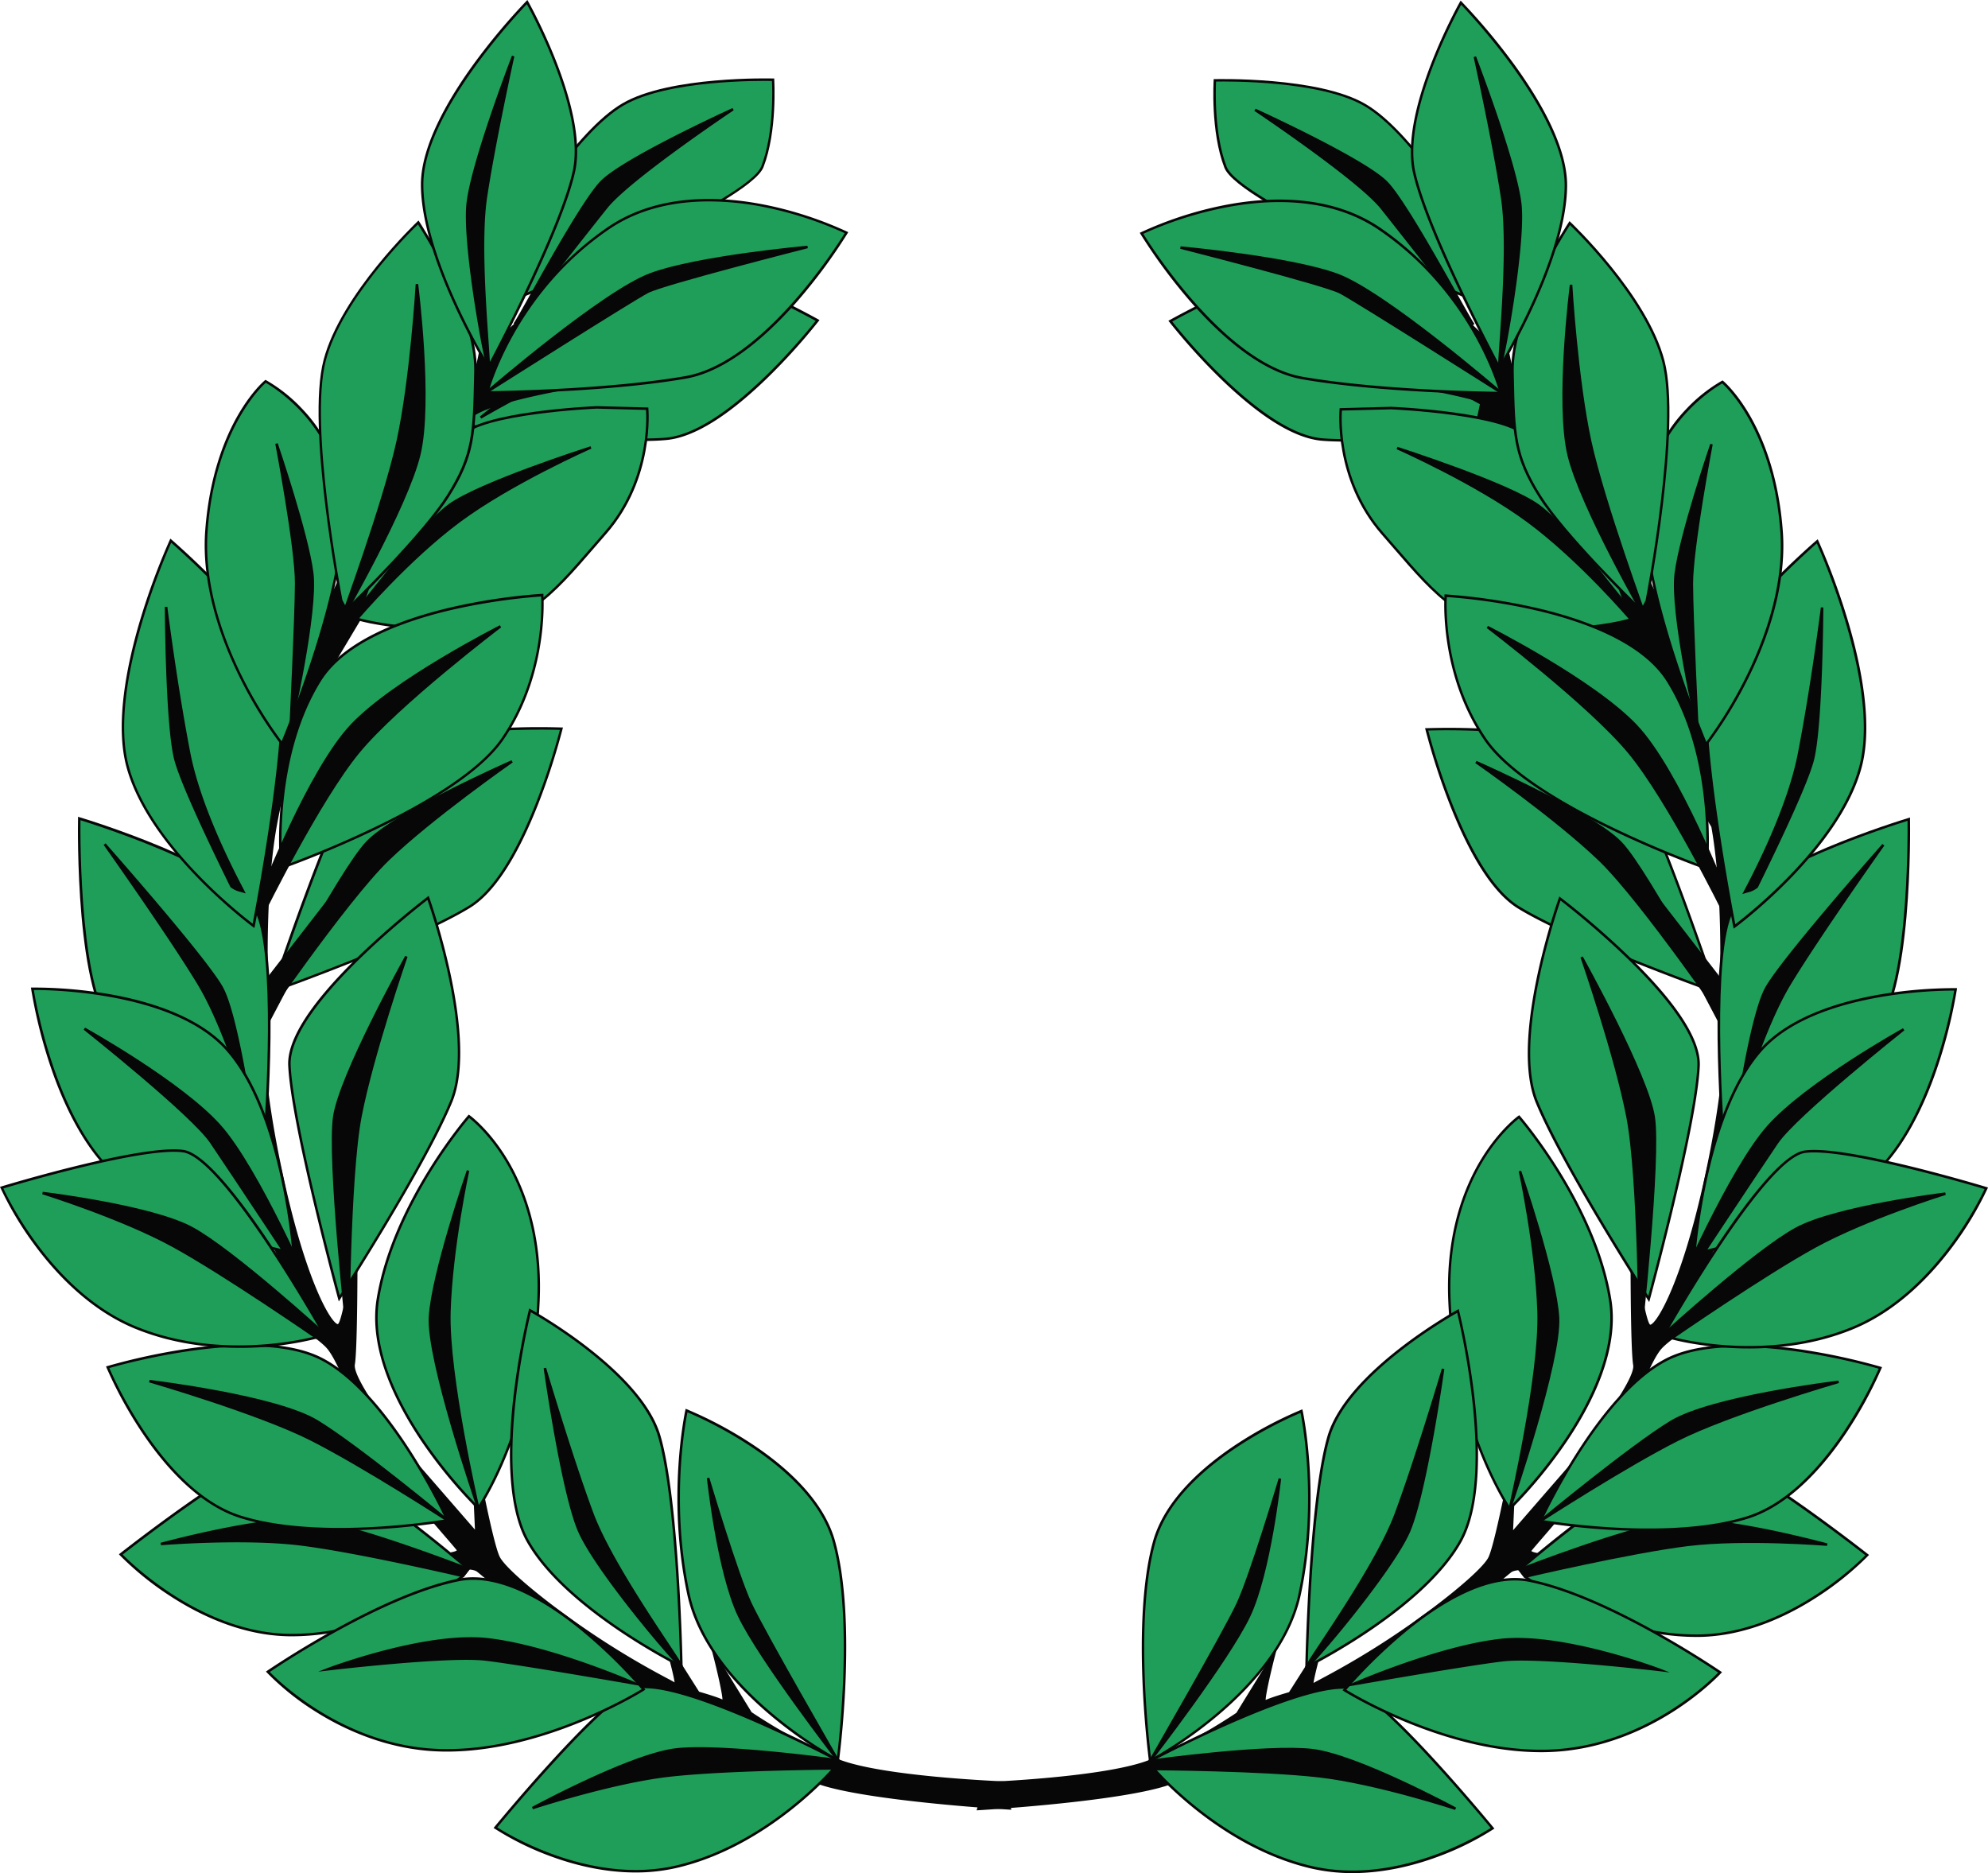 <svg xmlns="http://www.w3.org/2000/svg" width="1080" height="1017.42" viewBox="0 0 1080 1017.42"><g id="Слой_2" data-name="Слой 2"><g id="wreath_122367202"><g id="wreath_122367202-2" data-name="wreath_122367202"><path d="M635.8 174.44s82.84-46.93 108.63-29.93 88.92 86 88.92 86-79.69 11-114.81 8.3S635.8 174.44 635.8 174.44z" fill="#1f9e59"/><path d="M731.41 239.87c-4.74.0-9.1-.13-12.93-.43-14.73-1.13-33.22-12.36-55-33.37a327.54 327.54.0 0 1-28.25-31.21l-.49-.63.69-.38a421.75 421.75.0 0 1 44.72-21.38c32-12.84 53.72-15.71 64.62-8.53 25.56 16.86 88.41 85.37 89 86.06l.88 1-1.29.18C832.73 231.23 769.78 239.87 731.41 239.87zm-94.58-65.22c5.13 6.47 49.22 60.92 81.76 63.44 32.2 2.48 102.93-6.73 113.37-8.13-7.74-8.4-64.13-69.21-87.9-84.88S644.89 170.18 636.83 174.65z" fill="#070707"/><path d="M818.89 227.12s-60.12-48.72-76.75-54S666.93 178 666.93 178s43.58 2.36 68.6 8.87S818.89 227.12 818.89 227.12z" fill="#070707"/><path d="M818.55 227.71C818 227.38 760 194 735.36 187.55s-68-8.81-68.46-8.84l-6-.32 6-1c2.39-.41 58.93-10.08 75.53-4.85s74.51 52.09 77 54.08zM673 177.74c12.87.91 43.43 3.48 62.7 8.5 19.49 5.07 59.52 26.81 76.1 36.08-16.12-12.78-56.82-44.4-69.86-48.51S688.31 175.36 673 177.74z" fill="#070707"/><path d="M775.05 396.15S868.2 392.26 885 419.67s47.26 119.24 47.26 119.24-76.41-27.15-107.17-46S775.05 396.15 775.05 396.15z" fill="#1f9e59"/><path d="M933.32 540l-1.31-.47c-.76-.27-76.83-27.38-107.29-46-12.89-7.89-25.28-26.65-36.83-55.78a362.39 362.39.0 0 1-13.5-41.42l-.2-.81h.83A404.8 404.8.0 0 1 823.79 397c33.91 3.28 54.69 10.8 61.77 22.36 16.62 27.16 47 118.46 47.32 119.38zM775.92 396.81c2.17 8.36 21 78.11 49.51 95.55 28.13 17.21 95.44 41.73 105.72 45.43-3.83-11.4-31.31-92.53-46.75-117.77S785.26 396.52 775.92 396.81z" fill="#070707"/><path d="M941.51 561.47s-45.71-87.65-61-103.66-78.63-43.9-78.63-43.9 43.87 30.61 67.38 53.33S941.51 561.47 941.51 561.47z" fill="#070707"/><path d="M940.94 561.85c-.49-.71-49-71.71-72.19-94.12s-66.86-53-67.3-53.26l.67-1.18c2.59 1.14 63.6 28.12 78.85 44s59.27 100.23 61.14 103.82zM808 417.43c12.71 9.11 43.49 31.7 61.72 49.32s51.8 64.78 65.89 85c-12.5-23.5-43.61-80.92-55.6-93.44C867.8 445.56 824.45 425 808 417.43z" fill="#070707"/><path d="M823.51 782.67s-10.3 56.08-14.42 63.76-28.81 27.52-53 43.5S715 913.79 713.17 915.2s5.24-23.4 5.24-23.4l-8.6 13.62-9.1 14.37s-11.12 3.15-13.36 4.56 4.9-26.11 4.9-26.11l-20 32.57s-23.3 16-47.36 25.67-89.57 12.12-89.57 12.12l-3.8 14s67.31-3.87 98-12.1 72.71-37.08 72.71-37.08l81.39-48.7s29.21-25.09 36.84-31.24 74.16 8.42 74.16 8.42l2.92-14.5s-69.88-.56-66.26-5.33 29.8-33.33 42.55-53.44 19.85-45.68 27.56-55.71 56.4-36.63 56.4-36.63l-47.24 19.36s37.35-59.38 40.81-104S941.1 494.46 941.1 494.46s.29-64.56-10.54-101.69-34.95-72.61-35.69-80.39-69-96.66-73.2-110.34-5.57-34.11-5.57-34.11l-4.77 19.32L787.41 164.4s21 35.41 21.78 42.7-34.58 4.59-34.58 4.59 44.09 7.76 50.14 15.66S864.09 302 864.09 302l48.08 80.67a397.49 397.49.0 0 1 18.26 66.42c6.42 36.06 4.67 83.6 4.67 83.6l-39.76-51.36 41.9 79.56s1.3 26.24-11.22 82.28-26.19 78.07-29.71 77-9.77-46.82-9.77-46.82-.18 58.74 1.42 68-31 49.8-31 49.8l-1.37 2.4L821.27 833.1z" fill="#070707"/><path d="M530.57 983.32l4.17-15.39h.5c.66.0 65.67-2.55 89.35-12.07 22.84-9.17 45.27-24.27 47.1-25.51L694.05 894l-1.14 4.39c-2.75 10.6-5.33 22.22-5.33 25 2.91-1.42 11.11-3.79 12.69-4.25l9-14.14 11.12-17.61L719.07 892c-2.56 9-5.13 19.09-5.48 22.14.84-.49 2.19-1.21 4.13-2.25 6.69-3.57 20.6-11 38-22.51 25.25-16.68 48.92-36.09 52.76-43.26 4-7.49 14.26-63 14.36-63.56l1.35.16L822 831.18l33-38 1.4-2.42c11.2-14 32.07-42.19 30.84-49.27-1.59-9.21-1.44-65.71-1.43-68.11l1.36-.09c3 21.85 7.28 45.13 9.31 46.26.0.0.17.0.58-.2 4.2-2.46 16.64-24.37 28.24-76.32 11.87-53.15 11.29-79.75 11.22-82l-41.84-79.42 1.15-.74 38.59 49.85c.24-9.2.9-50-4.71-81.55A4e2 4e2.0 0 0 911.55 383l-48-80.62c-.36-.71-33.36-66.82-39.3-74.58-5.82-7.6-49.28-15.32-49.72-15.4l.17-1.35c8 .61 29.54 1.34 33.36-2.58a1.52 1.52.0 0 0 .5-1.26c-.73-7.06-21.49-42.07-21.7-42.43l-2.54-4.28L811 185.94l5.53-22.39.3 4.34c0 .2 1.44 20.5 5.54 34 2.14 7 22.11 35.11 39.74 59.93 17.77 25 33.11 46.61 33.48 50.54.28 2.85 4.12 10.14 9 19.38 8.43 16 20 37.9 26.68 60.89 10.58 36.28 10.57 99.42 10.56 101.81.48 2.54 13.65 73.74 10.26 117.33-3.1 39.93-33.63 92.24-39.82 102.49l45.31-18.56.58 1.23c-.48.26-48.66 26.65-56.18 36.45-3.61 4.69-7.11 12.91-11.16 22.42-4.52 10.61-9.64 22.63-16.36 33.23-9.63 15.18-27 35.3-36.33 46.11-3.06 3.54-5.29 6.12-6.21 7.32 2.41 2.62 39.66 4.09 65.67 4.3h.83l-3.22 16-.68-.14c-18.41-4-67.53-13.43-73.58-8.56-7.54 6.07-36.53 31-36.83 31.22l-.09.07L702.58 934c-.39.26-42.4 29-72.89 37.15s-97.5 12.08-98.18 12.12zm5.22-14.06-3.41 12.59c8.28-.51 68.62-4.43 97-12 30.27-8.11 72.08-36.7 72.5-37l81.38-48.7c1.3-1.11 29.4-25.24 36.81-31.21s66.62 6.53 74.06 8.14l2.62-13c-3.5.0-17.52-.21-31.59-.78-33-1.33-34.09-3.45-34.53-4.35a1.18 1.18.0 0 1 .15-1.28c.91-1.2 3.17-3.82 6.31-7.45 9.31-10.78 26.64-30.85 36.21-46 6.66-10.5 11.76-22.47 16.26-33 4.08-9.59 7.61-17.88 11.33-22.72 5.61-7.31 32.1-23 46.79-31.32l-38.8 15.9 1.13-1.8c.37-.59 37.3-59.75 40.71-103.65s-10.11-116.31-10.25-117v-.13c0-.64.17-64.88-10.51-101.49-6.67-22.86-18.18-44.69-26.58-60.63-5.14-9.74-8.84-16.78-9.14-19.89-.34-3.57-17.07-27.11-33.24-49.88-18.55-26.12-37.73-53.13-39.93-60.32-3-9.91-4.6-23.44-5.25-30.14l-4.07 16.45-21.24-20.29c5.62 9.66 18.8 32.86 19.41 38.77a2.84 2.84.0 0 1-.87 2.35c-3.23 3.31-15.94 3.65-25 3.43 13.38 2.77 36.85 8.33 41.28 14.12 6 7.86 38.05 72 39.41 74.76l48.08 80.67v.05A400.53 400.53.0 0 1 931.1 449c6.36 35.72 4.7 83.26 4.68 83.74l-.07 1.88-36.13-46.67 38.34 72.79v.15c0 .26 1.16 27-11.24 82.45C915.4 693.82 903 717.47 897.8 720.51a2.13 2.13.0 0 1-1.69.32c-.84-.25-2.6-.77-6.68-24.34-.84-4.85-1.6-9.72-2.21-13.71.0 17 .23 51.62 1.41 58.46 1.63 9.38-29.33 48.12-31.09 50.31L856.12 794 820.5 835l1.91-42.81c-3.14 16.38-9.6 48.71-12.72 54.53-4.47 8.33-30.57 28.78-53.21 43.75-17.46 11.53-31.41 19-38.11 22.57-2.51 1.34-4.32 2.31-4.77 2.67a.82.82.0 0 1-1 .07c-.46-.31-1.31-.87 3.89-19.7l-15.36 24.26-.25.07c-3.06.87-11.41 3.37-13.17 4.49a.87.87.0 0 1-1 0c-.55-.4-1.22-.89 1.79-14.14.69-3 1.42-6.06 2-8.4l-17.8 28.91-.12.08c-.23.16-23.63 16.15-47.48 25.74C602.31 966.26 541.94 969 535.79 969.26z" fill="#070707"/><path d="M1037 444.94s-83 25-95.86 49.52-4.91 124.65-4.91 124.65 59.43-41.09 81-58.75S1037 444.94 1037 444.94z" fill="#1f9e59"/><path d="M935.6 620.34l-.09-1.18c-.33-4.1-7.78-100.64 5-125s92.86-48.83 96.26-49.85l.86-.26v.9c.07 4 1.52 98.3-20 116-21.33 17.47-80.43 58.37-81 58.78zm100.69-174.48c-8.88 2.76-82.73 26.3-94.58 48.91s-5.76 111.74-4.93 123.1c7.81-5.42 60.19-41.84 80-58C1036.69 543.49 1036.39 455.79 1036.29 445.86z" fill="#070707"/><path d="M820.19 819.48s63-60.75 54.55-113.36-49.5-99.47-49.5-99.47-40.64 28.89-37.79 99.5S820.19 819.48 820.19 819.48z" fill="#1f9e59"/><path d="M820.09 820.53l-.46-.66c-.3-.42-30-43.69-32.86-113.69-1.48-36.65 8.93-61.89 17.92-76.61 9.77-16 20-23.4 20.15-23.47l.5-.36.41.46c.41.47 41.25 47.6 49.67 99.81 4.41 27.4-10.73 56.94-24.21 76.9A257.43 257.43.0 0 1 820.66 820zm5-212.95c-2.15 1.68-10.92 9-19.32 22.76-8.88 14.55-19.15 39.52-17.69 75.78 2.62 64.85 28.43 106.58 32.17 112.3a260.44 260.44.0 0 0 29.8-36.29c13.33-19.75 28.31-49 24-75.91C866.17 657.23 829.46 612.68 825.14 607.58z" fill="#070707"/><path d="M860.35 264.53S839.8 251 829.87 237.65s-74.08-16-74.08-16l-27.38.72s-3.77 37.29 22.66 67.48 41.52 51.88 79.56 52.23S886 336.45 886 336.45z" fill="#1f9e59"/><path d="M833.77 342.74h-3.15c-35-.32-51.06-18.92-73.31-44.68-2.18-2.52-4.42-5.11-6.75-7.78-26.33-30.06-22.87-67.62-22.83-68l.06-.6 28-.73c2.68.12 64.64 2.89 74.65 16.32 9.74 13.07 30.1 26.58 30.3 26.72l.19.12 26 72.79-.65.22C886.08 337.16 869.33 342.74 833.77 342.74zM729 223c-.32 4.9-1.57 38.83 22.55 66.38 2.33 2.66 4.57 5.26 6.75 7.78 22.84 26.43 37.92 43.9 72.3 44.21 33.42.32 51-4.31 54.5-5.35l-25.36-71c-2.11-1.42-21.08-14.34-30.45-26.92-9.63-12.91-72.93-15.74-73.57-15.76z" fill="#070707"/><path d="M942.27 503.22s56-41 68.36-86.37S987.21 294 987.21 294s-50.34 43.56-58.77 69.59S942.27 503.22 942.27 503.22z" fill="#1f9e59"/><path d="M941.81 504.4l-.21-1c-.91-4.64-22.2-114.06-13.81-140s56.91-68.11 59-69.9l.69-.59.38.82a369.23 369.23.0 0 1 16.37 44.51c6.77 22.93 13.5 55.21 7.09 78.8-12.25 45.07-68 86.33-68.62 86.74zM987 295.13c-6.06 5.35-50.13 44.78-57.87 68.68C921.24 388 940.5 490.39 942.73 502c7.13-5.42 56-43.81 67.25-85.35C1021.41 374.58 990.75 303.62 987 295.13z" fill="#070707"/><path d="M926.82 404.34s45.27-57.27 41-115.61-32.14-81.29-32.14-81.29S898.19 227 893.84 271.58 926.82 404.34 926.82 404.34z" fill="#1f9e59"/><path d="M926.64 405.66l-.45-1.06c-.38-.88-37.34-88.86-33-133.09a82.93 82.93.0 0 1 22.74-49.18 84 84 0 0 1 19.48-15.49l.4-.21.35.29c.29.23 7.16 6 14.64 19 6.88 11.95 15.55 32.54 17.75 62.81s-9.11 60.25-19 80a230.12 230.12.0 0 1-22.18 36zm9-197.39c-4.06 2.3-37.07 22.19-41.09 63.37S922.76 392.74 927 403a234.71 234.71.0 0 0 21.34-34.91c9.79-19.63 21-49.33 18.83-79.3C963.24 234.94 938.81 211.17 935.61 208.27z" fill="#070707"/><path d="M796.15 121.38s-28.74-49.17-54.56-64.3S660 43.65 660 43.65s-1.83 27.63 5.77 47.21S799 162.22 799 162.22z" fill="#1f9e59"/><path d="M799.7 163.27l-1-.42c-5.14-2.12-125.93-52.11-133.55-71.74s-5.84-47.23-5.82-47.51v-.62h.62c.55.0 56.25-1.52 81.95 13.53s54.52 64.05 54.81 64.55l.08.14v.15zm-139.06-119c-.2 4.2-1.07 28.7 5.77 46.3 7.06 18.17 119.82 65.57 131.78 70.56l-2.71-39.58c-1.7-2.89-29.53-49.45-54.24-63.92C717.35 43.67 666.85 44.19 660.64 44.31z" fill="#070707"/><path d="M815.41 213.53s-13.62-53.69-66.06-89.31-129.21 2.52-129.21 2.52 42.51 70.83 87.49 78.61S815.41 213.53 815.41 213.53z" fill="#1f9e59"/><path d="M816.29 214.22h-.88c-.63.0-63.38-.49-107.9-8.19-23.43-4.05-46.11-25.32-61-42.45a291.63 291.63.0 0 1-26.94-36.48l-.38-.64.66-.32A200.32 200.32.0 0 1 665 111.46c23.62-4.66 57.5-6.33 84.79 12.2a171.85 171.85.0 0 1 52.9 58.24c9.89 17.75 13.4 31.33 13.43 31.46zM621.12 127c4.39 7.09 44.73 70.41 86.62 77.66 41.49 7.17 98.89 8.07 106.77 8.16-2-7-17.54-55.45-65.54-88-26.88-18.26-60.37-16.61-83.72-12A202.08 202.08.0 0 0 621.12 127z" fill="#070707"/><path d="M894.61 326.45s18.52-94.26 9-130.39-50.83-74.9-50.83-74.9S820.94 169 821.67 202s.52 44.67 14.7 67.31 55.49 62.38 55.49 62.38z" fill="#1f9e59"/><path d="M892.05 332.85l-.66-.63c-.41-.4-41.52-40.06-55.59-62.51-13.83-22.06-14.08-33.61-14.74-64.49l-.07-3.17c-.72-32.86 30.9-80.78 31.22-81.26l.45-.68.58.56c.42.39 41.58 39.31 51 75.22s-8.8 129.75-9 130.69l-.06.18zM852.9 122.22c-3.85 6-31.21 49.5-30.55 79.8l.07 3.17c.66 30.61.91 42.06 14.53 63.8 13 20.75 49.39 56.42 54.73 61.61l2.28-4.38c.68-3.49 18.23-94.92 9-130C894.22 163.05 858 127.13 852.9 122.22z" fill="#070707"/><path d="M927.46 466.49s4.54-55.24-21.25-96.58-120.8-46.33-120.8-46.33S782 365.25 807 401.72s119 69.59 119 69.59z" fill="#1f9e59"/><path d="M926.49 472.19l-.68-.24c-.94-.33-94.55-33.61-119.39-69.85s-21.73-78.16-21.69-78.58v-.66h.66a322.78 322.78.0 0 1 50.85 7.69c24.74 5.88 57.05 17.41 70.5 39 25.61 41.05 21.39 96.44 21.35 97v.14zM786 324.3c-.28 5.48-1.35 43.68 21.51 77 23.47 34.25 109.5 66 118 69.1l1.19-4.07c.17-2.23 3.82-56.07-21.15-96.09-13.2-21.16-45.15-32.54-69.63-38.36A322.18 322.18.0 0 0 786 324.3z" fill="#070707"/><path d="M847.44 488s76.8 58 75.32 91S895.69 705.6 895.69 705.6s-46.47-71.89-60.87-107.16S847.44 488 847.44 488z" fill="#1f9e59"/><path d="M895.94 707.25l-.82-1.28c-.47-.72-46.67-72.35-60.93-107.27-14.33-35.1 12.34-110.14 12.61-110.89l.32-.87.73.56a445.17 445.17.0 0 1 38.28 33.17c25.38 24.85 37.93 44.49 37.31 58.37-1.47 32.67-26.84 125.8-27.09 126.74zm-48.16-218.1c-2.95 8.54-25.63 76.46-12.33 109 13.16 32.21 53.66 95.89 60 105.75 3.27-12.1 25.29-94.7 26.65-125C923.45 548.46 855.68 495.25 847.78 489.15z" fill="#070707"/><path d="M792.06 712.07s22.29 87.87 1.27 125.27-83.52 68.08-83.52 68.08 1.62-89.28 12-125S792.06 712.07 792.06 712.07z" fill="#1f9e59"/><path d="M709.11 906.52v-1.11c0-.89 1.74-89.79 12-125.16 10.34-35.56 70-68.45 70.58-68.78l.77-.42.21.85a403.78 403.78.0 0 1 8.54 48.71c2.69 24.4 3.61 57.59-7.34 77.07C773 874.84 710.74 905.73 710.11 906zm82.5-193.42c-7 4-59.6 34.71-69.14 67.53-9.61 33-11.71 113.19-12 123.67 8.13-4.15 63-33.09 82.21-67.29C812.28 802.24 793.84 722.32 791.61 713.1z" fill="#070707"/><path d="M707 766.52S717.4 813 706 866.33s-81.12 90.15-81.12 90.15S614.69 882 627 837.59 707 766.52 707 766.52z" fill="#1f9e59"/><path d="M624.3 957.53l-.13-1c-.1-.75-10-75.15 2.17-119.16 6.42-23.14 28-41.36 44.91-52.57a216.88 216.88.0 0 1 35.53-19l.74-.29.17.78c.11.46 10.28 47.25-1.06 100.1-6 27.73-27.8 50.89-45.08 65.44a232.19 232.19.0 0 1-36.39 25.16zm82.23-190.06c-7.44 3.09-67.49 29.25-78.87 70.3s-3.4 108.68-2.27 117.63a236 236 0 0 0 35.3-24.54c17.11-14.41 38.73-37.32 44.6-64.67C715.76 817.41 707.8 773.83 706.53 767.47z" fill="#070707"/><path d="M828.47 856.39s42.36 32.35 93.71 32.07 92.18-43.8 92.18-43.8-64.1-50.38-86.3-55.95-102.53 63.87-102.53 63.87z" fill="#1f9e59"/><path d="M921.52 889.14c-50.69.0-93-31.88-93.46-32.21l-.13-.12-3.33-4.33.48-.42c3.3-2.84 80.87-69.58 103.15-64 22.08 5.54 83.93 54 86.55 56.07l.59.46-.51.54a165 165 0 0 1-27 21.9c-15.25 10-39 22-65.71 22.12zM829 855.9c2 1.47 43.3 31.88 92.56 31.88h.66c47.37-.26 86.25-38.06 91.16-43-6.55-5.1-64.78-50.17-85.44-55.35s-94.68 57.52-101.43 63.3z" fill="#070707"/><path d="M825.53 852.58s60.23-23.49 85-26.4S992.6 839 992.6 839s-44.4-3.7-75.72.14-88.41 17.25-88.41 17.25z" fill="#070707"/><path d="M828.2 857.15l-3.76-4.88.84-.33c.61-.23 60.6-23.55 85.12-26.44s81.8 12.68 82.38 12.84l-.24 1.33c-.44.0-44.69-3.64-75.57.14s-87.77 17.11-88.34 17.24zm-1.57-4.27 2.12 2.75c5.32-1.24 58.48-13.54 88-17.17 23.45-2.88 54.54-1.51 68.51-.65-16.14-4.06-55.58-13.2-74.75-10.95C887.8 829.53 834 850 826.63 852.88z" fill="#070707"/><path d="M627 960.89s35.08 41.55 85.29 53.32 98.59-21.14 98.59-21.14-52.8-64.26-73.4-74.91-112.61 38.32-112.61 38.32z" fill="#1f9e59"/><path d="M734.71 1017.42a99.08 99.08.0 0 1-22.6-2.54c-49.86-11.7-85.3-53.13-85.66-53.55l-.09-.14-2.42-5 .58-.31c3.77-2 92.56-49 113.24-38.31 20.49 10.58 71.45 72.45 73.61 75.08l.48.57-.62.42a155.77 155.77.0 0 1-30.61 15.07C768.71 1013.08 752.44 1017.42 734.71 1017.42zm-107.16-56.9c1.59 1.85 36.37 41.65 84.87 53 46.28 10.86 91.59-16.89 97.42-20.63-5.37-6.48-53.51-64.23-72.7-74.15s-103.54 33.88-111.4 38z" fill="#070707"/><path d="M934.47 908.39s-59.74-41.11-103.58-49.84S730.38 918 730.38 918s54.81 34.69 110.75 33S934.47 908.39 934.47 908.39z" fill="#1f9e59"/><path d="M837.19 951.75c-54.13.0-106.64-32.83-107.18-33.17l-.65-.41.49-.6a274.87 274.87.0 0 1 33.92-33.09c18-14.65 44.36-31.15 67.26-26.59 43.47 8.65 103.23 49.53 103.83 49.94l.64.45-.53.57c-.09.11-9.6 10.42-25.83 20.79-15 9.58-38.94 21.18-68 22.05Q839.17 951.75 837.19 951.75zM731.41 917.84c6.43 3.9 57.92 34.08 109.7 32.49 51.39-1.55 87.5-36.87 92.31-41.82-6.67-4.5-61.93-41.18-102.66-49.29-22.38-4.45-48.31 11.85-66.12 26.31A276.83 276.83.0 0 0 731.41 917.84z" fill="#070707"/><path d="M1021.52 743s-78.6-23.72-116.11-4.48-68.53 87.66-68.53 87.66 67.9 12 112.39-1.91S1021.52 743 1021.52 743z" fill="#1f9e59"/><path d="M895.44 831.61a382.43 382.43.0 0 1-58.68-4.78l-.86-.15.36-.8c.31-.69 31.56-68.85 68.84-88 19.54-10 50.23-8.27 72.53-5a340.62 340.62.0 0 1 44.09 9.48l.72.22-.29.69a226.43 226.43.0 0 1-19.51 35.54c-11.46 17-30 38.87-53.17 46.12C933.18 830 913.64 831.61 895.44 831.61zm-57.57-6c8.1 1.32 70.1 10.82 111.2-2s68.41-73 71.52-80.18c-8.05-2.32-80-22.23-114.87-4.31C871 756.9 841.51 817.89 837.87 825.64z" fill="#070707"/><path d="M1062.41 537.4s-75.17-1.64-105.88 33.12S920.47 680.9 920.47 680.9s52.81-9.53 91.81-38.28S1062.41 537.4 1062.41 537.4z" fill="#1f9e59"/><path d="M919.73 681.73l.06-.88c.05-.76 5.72-76.24 36.23-110.78 16-18.1 44.1-26.21 64.85-29.82a242.65 242.65.0 0 1 41.56-3.53h.77l-.11.76a269.52 269.52.0 0 1-10.47 41.94c-7 20.82-19.64 48.76-39.93 63.73-38.69 28.52-91.57 38.31-92.1 38.4zm141.4-143.66c-10 0-76.11 1.23-104.09 32.91C928.62 603.15 922 671.47 921.22 680.06c7-1.4 55-11.67 90.66-38 36.25-26.73 48.42-95.9 49.74-104z" fill="#070707"/><path d="M901.76 907.05s-52.56-20-86.69-16.21-80.05 24-80.05 24 60.94-10.69 81.24-13.11S901.76 907.05 901.76 907.05z" fill="#070707"/><path d="M729.58 916.51l5.16-2.27C735.2 914 781.16 894 815 890.16s86.48 16.06 87 16.26l5.14 2-5.47-.65c-.65-.08-65.36-7.69-85.34-5.31s-80.6 13-81.21 13.11zM824.31 891a82 82 0 0 0-9.16.48c-26.7 3-61 16.21-74.31 21.63 15.85-2.74 59-10.13 75.34-12.08 16.54-2 63.29 2.83 79.8 4.64C883.14 901.3 850.46 891 824.31 891z" fill="#070707"/><path d="M624.84 956.48s63.42-8.81 88.13-5.84 77.72 31.79 77.72 31.79-42.65-14-74-17.63S627 960.89 627 960.89z" fill="#070707"/><path d="M790.48 983.08c-.43-.14-43-14.06-73.86-17.61s-89.07-3.89-89.65-3.9h-.42l-2.73-5.64.93-.13c.63-.09 63.79-8.78 88.31-5.84s77.43 31.59 78 31.87zM627.4 960.21c5.38.0 59.76.51 89.38 3.91 23.41 2.69 53.42 11.29 67 15.41-15-7.76-51.7-25.92-70.84-28.22-22.72-2.72-79.1 4.65-87 5.71z" fill="#070707"/><path d="M998.82 750.58s-68.71 8.2-91.07 21.79-70.87 53.79-70.87 53.79 45.66-29.58 74.23-44S998.82 750.58 998.82 750.58z" fill="#070707"/><path d="M837.25 826.73l-.81-1.09c.49-.41 48.8-40.39 70.95-53.85s88.54-21.55 91.35-21.89l.27 1.33c-.59.17-59.41 17.3-87.59 31.53S837.71 826.44 837.25 826.73zm153.16-74.35c-19.08 2.7-65 10.06-82.31 20.57-16.26 9.89-46.75 34.18-61.85 46.42 15-9.49 44.25-27.58 64.55-37.83C932.74 770.47 973.1 757.66 990.41 752.38z" fill="#070707"/><path d="M1034.15 559.11s-52.28 29-73.5 52.77-50.33 91.62-50.33 91.62 44.58-67.48 55-82.78S1034.15 559.11 1034.15 559.11z" fill="#070707"/><path d="M910.89 703.87l-1.19-.64c.29-.68 29.39-68.19 50.44-91.81s73.15-52.61 73.68-52.9l.75 1.13c-.58.46-58.38 46.41-68.66 61.45S911.34 703.2 910.89 703.87zm115.93-139.75c-15.31 9-49.62 30.21-65.66 48.21-16.76 18.8-38.73 65.77-46.93 84 11.58-17.51 42.19-63.76 50.56-76S1011 576.91 1026.82 564.12z" fill="#070707"/><path d="M959.35 537.09c8.24-15.35 63.79-78.22 63.79-78.22s-34.95 49.24-50.91 75.59c-6.17 10.18-11.94 23.64-16.69 36.32a68.21 68.21.0 0 0-7.73 9.53C950.89 563.88 955.1 545 959.35 537.09z" fill="#070707"/><path d="M946.52 583.5l.62-3.31c2.86-15.28 7.21-35.22 11.61-43.42h0c8.18-15.25 61.61-75.78 63.88-78.35l1.07.85c-.35.49-35.13 49.51-50.89 75.54-5.32 8.79-10.92 21-16.63 36.2v.14l-.1.1a67.4 67.4.0 0 0-7.66 9.44zM960 537.41h0c-3.25 6.07-7 19.83-10.88 39.92A73 73 0 0 1 955 570.4c5.73-15.25 11.34-27.46 16.69-36.29C983 515.43 1004 485 1015.19 469 999.31 487.24 966.11 525.94 960 537.41z" fill="#070707"/><path d="M977.37 409.33c7.32-37.71 12.5-79.34 12.5-79.34s-.26 63.1-5 82.41c-3.1 12.51-19.38 46.72-30.48 69.28-1.72 1.61-4.2 2.12-6.46 2.82C956.22 468.84 972.07 436.65 977.37 409.33z" fill="#070707"/><path d="M946.52 485.64l.78-1.46c8.73-16.43 24.17-48 29.4-75h0c7.23-37.25 12.44-78.88 12.5-79.29l1.35.08c0 .63-.31 63.41-5 82.58-3 12.23-18.27 44.49-30.53 69.41l-.05.11-.09.09a13.5 13.5.0 0 1-5.65 2.65l-1.08.32zM978 409.46c-5.12 26.36-19.9 57.07-28.78 73.92a11.64 11.64.0 0 0 4.55-2.12c10-20.37 27.22-56.3 30.37-69 3.46-14 4.54-51.74 4.87-70.84-2 15-6.06 42.55-11 68.06z" fill="#070707"/><path d="M929.77 241.3s-10.75 56.56-10.66 76 3 78.22 3 78.22-14.35-62.45-11.75-83.76S929.77 241.3 929.77 241.3z" fill="#070707"/><path d="M921.45 395.65c-.59-2.56-14.35-62.81-11.77-84s19.28-70.09 19.45-70.59l1.31.35c-.1.57-10.74 56.72-10.65 75.85s3 77.61 3 78.19zm5.89-144.86c-5 15.3-14.43 45.65-16.3 61-2 16.43 6.27 58.1 10 75.6-.8-16.84-2.55-55.27-2.61-70.15C918.36 302.89 924.29 267.84 927.34 250.79z" fill="#070707"/><path d="M853.5 154.67s-8.24 63.9-1.25 92.7 42.6 90.25 42.6 90.25-23.61-64.11-31-97.77S853.5 154.67 853.5 154.67z" fill="#070707"/><path d="M894.26 338c-.35-.61-35.73-61.87-42.67-90.43s1.15-92.3 1.23-92.94h1.36c0 .51 3.12 51.85 10.38 85.07s30.7 97 30.93 97.67zM853.32 162.13c-1.89 17.64-5.89 62.5-.4 85.08s29.05 66.07 38.54 83C885 312.23 869 266.47 863.23 240 857.6 214.24 854.47 177.65 853.32 162.13z" fill="#070707"/><path d="M800.46 176.33c-2.17-2-35.09-64.85-47.25-77.25s-71.39-39.42-71.39-39.42 56.38 37.64 68.92 53.45S800.46 176.33 800.46 176.33z" fill="#070707"/><path d="M8e2 176.83a3 3 0 0 1-.4-.5c-3.71-4.73-37.62-48-49.39-62.8C737.88 98 682 60.6 681.45 60.22l.66-1.18c2.42 1.1 59.47 27.22 71.59 39.57 8.44 8.61 26.92 41.54 38 61.22 4.11 7.34 7.73 13.78 8.93 15.56l.41.52zM689.29 63.9c15.61 10.68 52.06 36.27 62 48.78 9.18 11.59 31.86 40.47 43.14 54.84l-3.95-7c-11-19.62-29.43-52.46-37.75-60.94C743.42 90.08 705.75 71.68 689.29 63.9z" fill="#070707"/><path d="M815.16 213.05S752.52 159 726.57 149.34s-85.27-14.85-85.27-14.85 78 19.81 86.78 24.33S815.16 213.05 815.16 213.05z" fill="#070707"/><path d="M814.79 213.63c-.78-.5-78.38-49.75-87-54.21s-85.86-24.07-86.63-24.27l.22-1.34c.6.06 59.71 5.36 85.45 14.89S815 212 815.61 212.54zM650.21 136.07c20.71 5.33 71.12 18.5 78.18 22.14s58.25 36 78.76 49c-17.46-14.61-60.62-49.7-80.82-57.19C706.8 142.74 667.8 138 650.21 136.07z" fill="#070707"/><path d="M884 328.64c-2.21-.53-31.53-41.95-48.12-54S759 243.39 759 243.39s43 18.9 71.38 39.91S886 336.45 886 336.45z" fill="#070707"/><path d="M887.46 339.19l-2-2.29c-.28-.33-27.56-32.34-55.55-53.06S759.15 244.2 758.72 244l.48-1.27c2.46.78 60.54 19.45 77 31.39 11.12 8.05 27.56 28.77 38.44 42.47 4.44 5.6 8.64 10.89 9.48 11.39l.35.09zM770.13 247.81c14.67 7 41.21 20.55 60.65 34.94 23.81 17.63 47.11 43.39 53.83 51l-1.24-4.7c-1.08-.77-3.41-3.63-9.76-11.64-10.83-13.65-27.21-34.28-38.17-42.22C823.51 266.6 788.41 254 770.13 247.81z" fill="#070707"/><path d="M938.16 486.14s-25.77-67.07-49.2-91.85-80.86-53.71-80.86-53.71 55.41 42 77 68.19 51.5 87.05 51.5 87.05z" fill="#070707"/><path d="M937 498.06l-1-1.94c-.3-.61-30.07-61.08-51.41-86.92s-76.39-67.66-76.94-68.08l.72-1.15c.57.29 57.79 29.26 81 53.85s49.09 91.4 49.34 92.08l.07.17zM814.64 344.76c15.06 11.75 53.87 42.78 71 63.57C905 431.67 931 483 936.31 493.59l1.15-7.37c-1.47-3.77-26.49-67.66-49-91.47C870.17 375.41 830.57 353.27 814.64 344.76z" fill="#070707"/><path d="M890.83 729.77s11.1-100.25 7.54-123.14-39.12-86.78-39.12-86.78 18.49 53.32 25 87S890.83 729.77 890.83 729.77z" fill="#070707"/><path d="M891.5 729.84l-1.36-.07c0-.9-.22-89.65-6.6-122.84s-24.75-86.32-24.93-86.85l1.24-.56c1.45 2.61 35.65 64.25 39.19 87S892 725.74 891.5 729.84zM862.41 527.08c5.3 15.89 17.5 53.75 22.47 79.6s6.22 85.5 6.53 111.07c2.8-27.29 9.06-93.19 6.29-111C894.88 588.66 871.65 544.22 862.41 527.08z" fill="#070707"/><path d="M820.19 819.48s27.55-80 26.22-103.79-20.68-79.58-20.68-79.58 9 41.46 10.12 76.44S820.19 819.48 820.19 819.48z" fill="#070707"/><path d="M820.84 819.71l-1.31-.38c.17-.72 16.75-72.28 15.63-106.76s-10-75.9-10.09-76.32l1.31-.36c.19.55 19.38 56.12 20.71 79.76S822 816.44 820.84 819.71zm7.64-173.19c2.74 14.63 7.27 42 8 66 .83 25.79-8.16 72.1-12.88 94.42 7.61-23.39 23.07-73.43 22.08-91.21C844.75 698.43 834.09 663.75 828.48 646.52z" fill="#070707"/><path d="M784 743.45s-9.15 65.82-18.4 87.95-56.25 76.92-55.76 74 37.24-53.07 48.4-82.92S784 743.45 784 743.45z" fill="#070707"/><path d="M709.86 906.22a.59.59.0 0 1-.2.0.74.74.0 0 1-.52-.87c.16-.95 2.47-4.46 8.14-13 11.32-17.09 32.39-48.9 40.29-70 11-29.49 25.6-78.51 25.75-79l1.33.28c-.09.66-9.28 66.16-18.46 88.12C761 844 744.68 865.49 735.41 877.17c-5.74 7.23-11.93 14.68-17 20.45C711.66 905.35 710.4 906.22 709.86 906.22zm72.08-153.67c-4.75 15.6-14.9 48.27-23.09 70.19-8 21.29-29.09 53.18-40.44 70.31-2.44 3.68-4.68 7.07-6.15 9.4 10.1-10.66 45-53 52.68-71.32C772 814.29 779.05 771.46 781.94 752.55z" fill="#070707"/><path d="M695.3 803.16S690 854 678.46 878s-53.62 78.44-53.62 78.44S665 887 672.4 871.11 695.3 803.16 695.3 803.16z" fill="#070707"/><path d="M625.38 956.89l-1.13-.76c.4-.69 40.26-69.66 47.53-85.31s22.71-67.33 22.87-67.85l1.33.26c-.05.51-5.49 51.25-16.9 75.1S625.8 956.35 625.38 956.89zm68.29-146c-4.6 15.05-15 48.43-20.66 60.5-5.68 12.23-31.11 56.78-42.28 76.23 12.25-16.25 38.5-51.86 47.12-69.88S691.67 826.08 693.67 810.89z" fill="#070707"/><path d="M908.27 726.81s49.93 14.32 98-5.38 72.76-76 72.76-76-76-23-98.59-19.84-76.17 98.75-76.17 98.75z" fill="#1f9e59"/><path d="M950.16 732.46c-24.19.0-41.78-4.91-42.08-5l-.17-.08-4.51-2.81.31-.57c2.2-3.91 54-95.9 76.68-99.09 22.48-3.16 95.77 18.93 98.88 19.87l.73.22-.31.71a180.77 180.77.0 0 1-18.41 30.74c-11.17 15.16-29.72 35.38-54.72 45.61C987 730.09 967 732.46 950.16 732.46zm-41.61-6.29c2.4.67 51.13 13.62 97.5-5.37 44.41-18.18 69-68.4 72.07-74.94-7.95-2.37-76.56-22.55-97.54-19.6s-70.87 89.94-75.36 97.84z" fill="#070707"/><path d="M904.31 724.34s49.15-44.85 71.45-56.93 81.1-19 81.1-19-42.84 13.33-71 28.79-77.56 49.66-77.56 49.66z" fill="#070707"/><path d="M908.29 727.62l-5.1-3.18.66-.61c.49-.44 49.47-45 71.58-57s80.76-19.06 81.35-19.13l.28 1.33c-.42.13-43.09 13.49-70.9 28.74s-77 49.27-77.5 49.62zm-2.85-3.38 2.81 1.75c4.6-3.17 50.64-34.84 77.26-49.44 21.12-11.58 50.74-22.07 64.11-26.55-16.45 2.31-56.28 8.66-73.54 18C955.52 679.15 911.39 718.84 905.44 724.24z" fill="#070707"/><path d="M793.64 1.46s57.05 58 57 99.09-36.07 99.2-36.07 99.2-38.63-72-46.33-106S793.64 1.46 793.64 1.46z" fill="#1f9e59"/><path d="M814.56 201.11l-.56-1c-.38-.72-38.77-72.46-46.39-106.18C759.94 60 792.72 1.7 793.05 1.12l.45-.79.63.65a337.25 337.25.0 0 1 28.59 34.2c13.07 18 28.64 43.94 28.63 65.37.0 40.83-35.81 99-36.17 99.56zM793.79 2.59c-3.9 7.12-31.92 59.78-24.86 91s40.92 95.74 45.71 104.78C819.41 190.43 850 138 850 100.55 850 62.51 8e2 9.12 793.79 2.59z" fill="#070707"/><path d="M801.23 30.8s22.14 57.36 24.67 80-10.39 91.57-11.3 89 5.93-62.33 1.46-92.11S801.23 30.8 801.23 30.8z" fill="#070707"/><path d="M814.67 200.5A.73.73.0 0 1 814 2e2c-.28-.81-.07-4.26.66-14.74 1.37-19.71 3.93-56.39.77-77.49C811 78.32 800.67 31.42 800.57 31l1.3-.39c.22.57 22.2 57.69 24.71 80.13 1.42 12.66-2 38.57-4.18 52.89-1.34 8.86-2.94 18.13-4.38 25.44-2.22 11.24-2.67 11.34-3.19 11.46zM803.85 39.71c3.23 15.18 9.65 46.21 12.89 67.83 3.18 21.24.62 58-.76 77.79-.27 3.85-.52 7.42-.66 10 3.41-14.84 12-65.92 9.91-84.52C823.32 93.84 810.1 56.62 803.85 39.71z" fill="#070707"/><path d="M444.19 174.1s-82.83-46.92-108.62-29.92-88.92 85.95-88.92 85.95 79.69 11 114.81 8.3S444.19 174.1 444.19 174.1z" fill="#1f9e59"/><path d="M348.59 239.54c-38.37.0-101.32-8.64-102-8.74l-1.29-.18.88-1c.63-.69 63.48-69.21 89-86.06 10.9-7.18 32.63-4.31 64.62 8.52a424 424 0 0 1 44.72 21.38l.68.39-.48.62a328.54 328.54.0 0 1-28.25 31.22c-21.74 21-40.23 32.23-55 33.37C357.69 239.4 353.33 239.54 348.59 239.54zM248 229.63c10.44 1.4 81.16 10.62 113.37 8.12 32.54-2.51 76.62-57 81.75-63.44-8-4.46-83.3-45.33-107.22-29.56C312.17 160.42 255.78 221.23 248 229.63z" fill="#070707"/><path d="M261.11 226.79s60.12-48.73 76.75-54 75.21 4.87 75.21 4.87-43.58 2.35-68.6 8.86S261.11 226.79 261.11 226.79z" fill="#070707"/><path d="M261.45 227.38l-.77-1.12c2.46-2 60.41-48.87 77-54.08s73.13 4.43 75.53 4.85l5.95 1-6 .33c-.43.0-43.79 2.42-68.46 8.84S262 227 261.45 227.38zM352.5 172c-6 0-11.1.42-14.44 1.48-13 4.1-53.74 35.73-69.86 48.51 16.58-9.27 56.61-31 76.1-36.09 19.27-5 49.83-7.58 62.7-8.49C395.58 175.63 370.14 172 352.5 172z" fill="#070707"/><path d="M305 395.82S211.8 391.92 195 419.33s-47.26 119.24-47.26 119.24 76.41-27.14 107.17-46S305 395.82 305 395.82z" fill="#1f9e59"/><path d="M146.67 539.68l.44-1.32c.31-.92 30.71-92.22 47.33-119.38 7.07-11.56 27.86-19.09 61.77-22.36A402.4 402.4.0 0 1 305 395.14h.83l-.2.81a365.71 365.71.0 0 1-13.5 41.42c-11.56 29.13-23.94 47.9-36.83 55.78-30.46 18.65-106.53 45.76-107.29 46zm147-143.35c-25.27.0-85.13 2.28-98 23.36-15.44 25.23-42.92 106.37-46.75 117.77 10.28-3.7 77.59-28.22 105.72-45.44 28.49-17.43 47.34-87.18 49.51-95.55C302.5 396.42 298.78 396.33 293.63 396.33z" fill="#070707"/><path d="M138.49 561.13s45.71-87.64 61-103.65 78.64-43.9 78.64-43.9-43.87 30.6-67.38 53.32S138.49 561.13 138.49 561.13z" fill="#070707"/><path d="M139.06 561.52l-1.17-.7c1.87-3.58 45.92-87.91 61.14-103.82s76.26-42.91 78.85-44.05l.67 1.18c-.44.31-44.1 30.84-67.3 53.26S139.54 560.8 139.06 561.52zM272 417.09c-16.47 7.56-59.82 28.13-72 40.86-12 12.52-43.1 69.93-55.6 93.43 14.09-20.19 47.7-67.39 65.88-85S259.32 426.21 272 417.09z" fill="#070707"/><path d="M256.49 782.33s10.3 56.09 14.42 63.76 28.81 27.53 53 43.51 41.13 23.85 42.92 25.27-5.24-23.41-5.24-23.41l8.61 13.63 9.1 14.36s11.12 3.16 13.36 4.56-4.9-26.1-4.9-26.1l20.05 32.57s23.3 16 47.36 25.66 89.57 12.12 89.57 12.12l3.8 14s-67.31-3.86-98-12.09-72.71-37.08-72.71-37.08l-81.39-48.71s-29.21-25.09-36.84-31.23-74.16 8.42-74.16 8.42l-2.92-14.5s69.88-.56 66.26-5.34-29.8-33.33-42.55-53.44-19.85-45.68-27.56-55.7S122.21 696 122.21 696l47.24 19.35s-37.35-59.38-40.81-104S138.9 494.12 138.9 494.12s-.29-64.55 10.54-101.69 34.95-72.6 35.69-80.39 69-96.65 73.2-110.34 5.57-34.1 5.57-34.1l4.77 19.31 23.92-22.85s-21 35.41-21.78 42.71 34.58 4.58 34.58 4.58S261.3 219.11 255.25 227s-39.34 74.65-39.34 74.65l-48.08 80.66a396.37 396.37.0 0 0-18.26 66.42c-6.42 36.07-4.67 83.6-4.67 83.6L184.66 481l-41.9 79.55s-1.3 26.24 11.22 82.28 26.19 78.07 29.71 77S193.46 673 193.46 673s.18 58.73-1.42 68 31 49.81 31 49.81l1.37 2.4 34.34 39.54z" fill="#070707"/><path d="M549.43 983l-.94-.06c-.68.0-67.73-4-98.18-12.11s-72.5-36.89-72.93-37.18L296 884.93v0c-.3-.25-29.29-25.16-36.83-31.22-6.05-4.87-55.17 4.52-73.59 8.55l-.67.15-3.22-16h.83c26-.21 63.25-1.68 65.66-4.31-.93-1.21-3.15-3.78-6.2-7.31-9.33-10.81-26.7-30.93-36.33-46.11-6.72-10.6-11.84-22.63-16.36-33.24-4-9.51-7.55-17.72-11.16-22.42-7.52-9.8-55.7-36.18-56.18-36.45l.58-1.23 45.31 18.57c-6.19-10.25-36.72-62.56-39.82-102.49-3.39-43.59 9.78-114.8 10.25-117.33.0-2.39.0-65.54 10.57-101.82 6.7-23 18.25-44.89 26.68-60.88 4.87-9.24 8.72-16.54 9-19.38.38-3.93 15.72-25.53 33.49-50.55 17.62-24.81 37.6-52.94 39.74-59.93 4.1-13.45 5.53-33.74 5.54-33.95l.3-4.34 5.53 22.4 26.67-25.48-2.55 4.28c-.2.35-21 35.36-21.69 42.43a1.5 1.5.0 0 0 .5 1.25c3.82 3.93 25.37 3.2 33.36 2.58l.17 1.35c-.44.08-43.9 7.81-49.72 15.41-5.94 7.76-38.94 73.87-39.27 74.53l-48.08 80.66a401.94 401.94.0 0 0-18.2 66.24c-5.61 31.53-5 72.35-4.72 81.56l38.6-49.85 1.14.73-41.83 79.42c-.07 2.21-.66 28.81 11.22 81.95 11.6 52 24 73.86 28.24 76.33a.94.94.0 0 0 .61.19c2-1.12 6.3-24.4 9.28-46.25l1.36.09c0 2.4.16 58.9-1.43 68.11-1.23 7.08 19.64 35.32 30.84 49.26l.06.09 1.34 2.34 33 38-2.16-48.48 1.36-.15c.1.56 10.33 56.06 14.35 63.56 3.85 7.17 27.52 26.57 52.77 43.26 17.41 11.5 31.32 18.94 38 22.51 1.94 1 3.29 1.76 4.13 2.25-.35-3.06-2.92-13.12-5.48-22.14l-1.29-4.54 20.09 31.76c1.58.45 9.78 2.83 12.68 4.24.0-2.82-2.57-14.44-5.32-25L386 893.69 408.31 930c1.83 1.24 24.26 16.33 47.1 25.51 23.68 9.51 88.69 12 89.35 12.07h.5zM296.78 883.82l81.34 48.67c.46.31 42.27 28.91 72.54 37 28.34 7.59 88.67 11.51 97 12l-3.42-12.6c-6.14-.25-66.51-3-89.3-12.15-23.85-9.58-47.25-25.57-47.48-25.73l-.12-.08-.08-.12-17.7-28.76c5.36 21.34 4.18 22.21 3.77 22.5a.87.87.0 0 1-1 0c-1.76-1.11-10.11-3.61-13.17-4.48l-.25-.07L363.5 895.77c5.2 18.83 4.35 19.39 3.89 19.71a.82.82.0 0 1-1-.08c-.45-.35-2.26-1.32-4.76-2.66-6.7-3.58-20.65-11-38.12-22.58-22.64-15-48.74-35.42-53.21-43.75-3.12-5.81-9.58-38.15-12.72-54.52l1.91 42.8-35.7-41.13-1.34-2.35c-1.76-2.19-32.72-40.92-31.1-50.31 1.19-6.84 1.39-41.48 1.42-58.46-.61 4-1.37 8.86-2.21 13.72-4.08 23.56-5.84 24.08-6.69 24.34a2.13 2.13.0 0 1-1.68-.33c-5.18-3-17.6-26.68-28.88-77.2-12.4-55.49-11.26-82.2-11.25-82.46v-.15l.07-.13 38.27-72.65-36.13 46.66-.07-1.87c0-.48-1.68-48 4.68-83.75a400.24 400.24.0 0 1 18.3-66.54v-.1l48.08-80.67c1.34-2.68 33.37-66.85 39.39-74.71 4.43-5.79 27.9-11.36 41.28-14.12-9.05.21-21.76-.12-25-3.44a2.81 2.81.0 0 1-.87-2.34c.61-5.91 13.79-29.12 19.4-38.78l-21.23 20.3-4.07-16.46C263.58 178.47 262 192 259 201.9c-2.2 7.2-21.38 34.21-39.93 60.32-16.17 22.78-32.9 46.32-33.24 49.89-.3 3.11-4 10.15-9.14 19.89-8.41 15.94-19.91 37.77-26.58 60.63-10.68 36.61-10.51 100.84-10.51 101.49v.13c-.14.72-13.67 73-10.25 117S169.66 714.35 170 714.94l1.13 1.8-38.8-15.9c14.69 8.36 41.18 24 46.79 31.32 3.72 4.83 7.25 13.12 11.33 22.72 4.5 10.56 9.6 22.53 16.26 33 9.58 15.1 26.91 35.17 36.22 46 3.13 3.62 5.39 6.24 6.3 7.44a1.18 1.18.0 0 1 .15 1.28c-.44.91-1.48 3-34.53 4.36-14.07.57-28.09.74-31.59.78l2.62 13c7.44-1.6 66.6-14.14 74.06-8.13S295.48 882.7 296.78 883.82z" fill="#070707"/><path d="M43 444.61s83 25 95.86 49.51 4.91 124.65 4.91 124.65-59.43-41.09-81-58.74S43 444.61 43 444.61z" fill="#1f9e59"/><path d="M144.4 620l-1-.68c-.6-.41-59.7-41.31-81-58.77-21.56-17.66-20.11-112-20-116v-.9l.86.26c3.4 1 83.44 25.4 96.26 49.86s5.32 120.92 5 125zM43.71 445.52c-.1 9.93-.4 97.64 19.55 114 19.77 16.2 72.14 52.61 80 58 .83-11.36 6.92-100.49-4.93-123.09S52.59 448.29 43.71 445.52z" fill="#070707"/><path d="M259.81 819.15s-63-60.75-54.55-113.37 49.5-99.46 49.5-99.46 40.63 28.88 37.79 99.49S259.81 819.15 259.81 819.15z" fill="#1f9e59"/><path d="M259.91 820.19l-.58-.55a259.22 259.22.0 0 1-30.54-37.06c-13.48-20-28.62-49.51-24.21-76.91 8.42-52.2 49.26-99.33 49.67-99.8l.41-.46.5.35c.1.07 10.38 7.49 20.14 23.47 9 14.72 19.41 40 17.93 76.61-2.82 70-32.56 113.27-32.86 113.7zm-5.05-212.94c-4.31 5.09-41 49.65-48.93 98.64-4.35 27 10.64 56.15 24 75.9a260.79 260.79.0 0 0 29.8 36.3c3.74-5.73 29.55-47.46 32.17-112.3 1.46-36.31-8.83-61.29-17.73-75.85C265.74 616.19 257 608.92 254.86 607.25z" fill="#070707"/><path d="M219.65 264.2s20.55-13.56 30.48-26.88 74.08-16 74.08-16l27.38.71s3.77 37.3-22.66 67.49-41.53 51.88-79.56 52.23-55.4-5.59-55.4-5.59z" fill="#1f9e59"/><path d="M246.23 342.4c-35.56.0-52.31-5.58-52.48-5.63l-.65-.23 26-72.78.19-.13c.2-.13 20.56-13.64 30.3-26.72 10-13.43 72-16.2 74.6-16.31l28 .73.06.6c0 .37 3.5 37.93-22.83 68-2.33 2.66-4.57 5.26-6.75 7.78-22.25 25.75-38.33 44.36-73.32 44.68zm-51.37-6.72c3.51 1 21.07 5.66 54.5 5.34 34.37-.31 49.46-17.77 72.3-44.2 2.18-2.53 4.42-5.12 6.75-7.79 24.13-27.56 22.87-61.48 22.55-66.37l-26.77-.7c-.59.0-63.89 2.85-73.52 15.77-9.37 12.58-28.34 25.49-30.45 26.91z" fill="#070707"/><path d="M137.73 502.89s-56-41-68.36-86.37S92.79 293.67 92.79 293.67s50.33 43.56 58.77 69.59S137.73 502.89 137.73 502.89z" fill="#1f9e59"/><path d="M138.19 504.07l-.86-.63C136.76 503 81 461.77 68.71 416.7c-6.41-23.59.32-55.88 7.09-78.81a368.65 368.65.0 0 1 16.37-44.5l.38-.83.69.6c2.06 1.78 50.57 44 59 69.89s-12.9 135.32-13.81 140zM93 294.79c-3.79 8.5-34.45 79.45-23 121.55 11.29 41.53 60.12 79.92 67.25 85.35 2.23-11.64 21.49-114 13.64-138.22C143.17 339.57 99.1 300.14 93 294.79z" fill="#070707"/><path d="M153.18 404s-45.27-57.26-41-115.6 32.14-81.29 32.14-81.29 37.51 19.57 41.86 64.13S153.18 404 153.18 404z" fill="#1f9e59"/><path d="M153.36 405.33l-.71-.9a230.54 230.54.0 0 1-22.18-36.05c-9.88-19.79-21.2-49.74-19-80s10.87-50.87 17.75-62.82c7.48-13 14.35-18.71 14.64-18.95l.35-.28.4.2A84.25 84.25.0 0 1 164.1 222a82.9 82.9.0 0 1 22.74 49.18c4.31 44.22-32.65 132.21-33 133.09zm-9-197.39c-3.2 2.89-27.63 26.67-31.55 80.5-2.18 30 9 59.67 18.83 79.31A234.38 234.38.0 0 0 153 402.65c4.23-10.25 36.49-90.11 32.47-131.34S148.45 210.23 144.39 207.94z" fill="#070707"/><path d="M283.85 121.05s28.74-49.18 54.56-64.3S420 43.31 420 43.31s1.83 27.63-5.77 47.22-133.18 71.36-133.18 71.36z" fill="#1f9e59"/><path d="M280.29 162.93l2.89-42.09.08-.14c.29-.49 29.13-49.5 54.81-64.54S419.46 42.61 420 42.63h.62v.62c0 .27 1.76 28-5.82 47.5S286.45 160.4 281.31 162.52zm4.23-41.68-2.72 39.58c12-5 124.73-52.38 131.79-70.55 6.84-17.6 6-42.1 5.77-46.3-6.21-.13-56.71-.65-80.6 13.35C314.05 71.81 286.22 118.37 284.52 121.25z" fill="#070707"/><path d="M264.59 213.2s13.62-53.7 66.06-89.31 129.21 2.51 129.21 2.51S417.35 197.23 372.37 205 264.59 213.2 264.59 213.2z" fill="#1f9e59"/><path d="M263.71 213.88l.22-.85c0-.14 3.54-13.72 13.43-31.46a171.86 171.86.0 0 1 52.9-58.25c27.28-18.52 61.17-16.86 84.79-12.2a200.91 200.91.0 0 1 45.11 14.67l.66.33-.38.63a291.66 291.66.0 0 1-26.94 36.49c-14.9 17.13-37.58 38.39-61 42.45-44.52 7.7-107.27 8.18-107.9 8.19zM385.06 109.41c-17.87.0-37.24 3.64-54 15-48 32.61-63.5 81-65.54 88.06 7.88-.09 65.28-1 106.77-8.17 41.89-7.24 82.23-70.57 86.62-77.65a201.87 201.87.0 0 0-44.13-14.24A154.64 154.64.0 0 0 385.06 109.41z" fill="#070707"/><path d="M185.39 326.11s-18.52-94.25-9-130.38 50.84-74.9 50.84-74.9 31.83 47.85 31.11 80.87-.52 44.67-14.71 67.32-55.48 62.37-55.48 62.37z" fill="#1f9e59"/><path d="M188 332.52l-3.23-6.27c-.19-.95-18.44-94.83-9-130.7s50.61-74.83 51-75.22l.58-.55.45.67c.32.48 31.94 48.41 31.22 81.27l-.07 3.17c-.67 30.87-.91 42.43-14.74 64.49-14.07 22.45-55.18 62.11-55.59 62.51zM186 325.89l2.28 4.38c5.34-5.19 41.72-40.86 54.73-61.62 13.62-21.74 13.87-33.19 14.53-63.79l.07-3.17c.66-30.31-26.7-73.83-30.55-79.8-5.08 4.91-41.32 40.83-50.06 74C167.81 231 185.36 322.39 186 325.89z" fill="#070707"/><path d="M152.54 466.15s-4.54-55.24 21.25-96.58 120.8-46.33 120.8-46.33S298 364.91 273 401.38 154 471 154 471z" fill="#1f9e59"/><path d="M153.51 471.86l-1.65-5.65c0-.56-4.26-55.94 21.35-97 13.45-21.55 45.76-33.09 70.5-39a320.66 320.66.0 0 1 50.85-7.68h.66v.66c0 .41 3.15 42.33-21.7 78.58s-118.44 69.52-119.39 69.85zm-.29-5.83 1.19 4.06C163 467 249 435.25 272.45 401c22.85-33.35 21.79-71.55 21.51-77a323.51 323.51.0 0 0-50 7.61c-24.48 5.83-56.43 17.21-69.63 38.36C149.4 410 153.05 463.8 153.22 466z" fill="#070707"/><path d="M232.56 487.71s-76.8 58-75.32 91 27.07 126.6 27.07 126.6 46.47-71.89 60.87-107.16S232.56 487.71 232.56 487.71z" fill="#1f9e59"/><path d="M184.05 706.92l-.4-1.47c-.25-.94-25.62-94.07-27.09-126.75-.62-13.88 11.93-33.51 37.31-58.36a448.47 448.47.0 0 1 38.28-33.18l.73-.56.32.87c.27.76 26.94 75.79 12.61 110.9-14.26 34.92-60.46 106.55-60.93 107.27zm48.17-218.1c-7.9 6.1-75.67 59.3-74.3 89.82 1.36 30.26 23.38 112.87 26.65 125 6.32-9.86 46.82-73.54 60-105.76C257.85 565.28 235.17 497.36 232.22 488.82z" fill="#070707"/><path d="M287.94 711.74s-22.3 87.87-1.27 125.27 83.52 68.08 83.52 68.08-1.63-89.29-12-125S287.94 711.74 287.94 711.74z" fill="#1f9e59"/><path d="M370.89 906.19l-1-.49c-.63-.31-62.92-31.2-83.81-68.36-10.95-19.48-10-52.66-7.34-77.07a403.37 403.37.0 0 1 8.54-48.7l.21-.85.77.42c.6.33 60.24 33.22 70.58 68.78 10.28 35.37 12 124.26 12 125.15zm-82.5-193.42c-2.23 9.22-20.67 89.14-1.12 123.91 19.22 34.2 74.08 63.14 82.21 67.29-.24-10.49-2.35-90.64-12-123.67C348 747.48 295.43 716.76 288.39 712.77z" fill="#070707"/><path d="M373 766.19S362.6 812.69 374 866s81.12 90.14 81.12 90.14 10.15-74.49-2.16-118.88S373 766.19 373 766.19z" fill="#1f9e59"/><path d="M455.7 957.2l-.86-.46a232.51 232.51.0 0 1-36.39-25.15c-17.28-14.55-39.13-37.72-45.08-65.45C362 813.29 372.2 766.51 372.31 766l.17-.78.74.29a217.43 217.43.0 0 1 35.53 19c16.94 11.21 38.49 29.43 44.91 52.56 12.2 44 2.27 118.42 2.17 119.16zM373.47 767.13c-1.27 6.36-9.23 49.94 1.24 98.73 5.86 27.34 27.49 50.26 44.6 64.66a235.58 235.58.0 0 0 35.3 24.55c1.13-9 9.1-76.63-2.27-117.63S380.9 770.23 373.47 767.13z" fill="#070707"/><path d="M251.53 856.06s-42.37 32.34-93.71 32.06-92.18-43.8-92.18-43.8 64.1-50.38 86.3-55.94 102.53 63.86 102.53 63.86z" fill="#1f9e59"/><path d="M158.48 888.8h-.67c-26.69-.15-50.46-12.11-65.71-22.12a164.15 164.15.0 0 1-27-21.89l-.51-.55.58-.46c2.63-2.06 64.48-50.53 86.56-56.06 22.29-5.6 99.85 61.16 103.14 64l.49.42-3.46 4.45C251.52 856.92 209.17 888.8 158.48 888.8zM66.65 844.39c4.92 5 43.8 42.79 91.17 43.05h.66c49.26.0 90.6-30.4 92.56-31.87l2.49-3.23c-6.75-5.78-80.72-68.5-101.43-63.3S73.21 839.28 66.65 844.39z" fill="#070707"/><path d="M254.47 852.24s-60.23-23.49-84.95-26.39S87.4 838.66 87.4 838.66s44.4-3.7 75.72.14 88.41 17.26 88.41 17.26z" fill="#070707"/><path d="M251.8 856.82l-.43-.1c-.57-.13-57.41-13.45-88.34-17.24s-75.13-.18-75.58-.14L87.22 838c.57-.15 57.81-15.72 82.37-12.83s84.52 26.2 85.13 26.44l.84.33zm-123-20.43a293.16 293.16.0 0 1 34.4 1.74c29.57 3.63 82.73 15.92 88.05 17.16l2.12-2.74c-7.41-2.86-61.17-23.35-83.93-26-19.16-2.25-58.61 6.9-74.75 11C102.31 837 115 836.39 128.8 836.39z" fill="#070707"/><path d="M453 960.56s-35.08 41.54-85.29 53.32-98.59-21.15-98.59-21.15 52.8-64.26 73.4-74.9 112.61 38.31 112.61 38.31z" fill="#1f9e59"/><path d="M345.29 1017.08c-17.73.0-34-4.33-45.91-8.72a156.1 156.1.0 0 1-30.61-15.06l-.62-.42.48-.58c2.16-2.63 53.12-64.49 73.61-75.08 20.67-10.68 109.47 36.31 113.24 38.32l.58.31L453.55 961c-.36.41-35.8 41.85-85.66 53.54A98.46 98.46.0 0 1 345.29 1017.08zm-75.13-24.5c5.83 3.75 51.15 31.49 97.42 20.63 48.5-11.37 83.27-51.17 84.87-53l1.81-3.74c-7.86-4.13-92.2-47.94-111.4-38S275.53 986.1 270.16 992.58z" fill="#070707"/><path d="M145.53 908.06S205.27 867 249.1 858.22s100.52 59.45 100.52 59.45-54.81 34.7-110.75 33S145.53 908.06 145.53 908.06z" fill="#1f9e59"/><path d="M242.81 951.42q-2 0-4-.06c-29-.88-53-12.48-68-22.05A142 142 0 0 1 145 908.52l-.52-.58.64-.44c.6-.41 60.36-41.29 103.83-50 22.9-4.56 49.22 12 67.26 26.6a274.87 274.87.0 0 1 33.92 33.09l.49.59-.65.42C349.45 918.59 296.94 951.42 242.81 951.42zm-96.23-43.25c4.81 5 40.92 40.27 92.31 41.82 51.79 1.59 103.27-28.58 109.7-32.48a275.78 275.78.0 0 0-33.23-32.32c-17.82-14.46-43.74-30.75-66.12-26.3C208.51 867 153.24 903.67 146.58 908.17z" fill="#070707"/><path d="M58.48 742.65s78.6-23.73 116.11-4.48 68.53 87.66 68.53 87.66-67.9 12-112.39-1.91S58.48 742.65 58.48 742.65z" fill="#1f9e59"/><path d="M184.56 831.28c-18.2.0-37.74-1.62-54-6.71-23.17-7.25-41.71-29.08-53.17-46.13a226.6 226.6.0 0 1-19.51-35.53l-.29-.7.72-.21a340.62 340.62.0 0 1 44.09-9.48c22.31-3.23 53-5 72.53 5 37.28 19.13 68.53 87.3 68.84 88l.36.8-.86.16A383.91 383.91.0 0 1 184.56 831.28zM59.41 743.09c3.11 7.18 30.27 67.27 71.52 80.18 41.1 12.85 103.1 3.36 111.19 2-3.63-7.74-33.17-68.73-67.84-86.53C139.36 720.86 67.46 740.77 59.41 743.09z" fill="#070707"/><path d="M17.59 537.07s75.17-1.65 105.88 33.12 36.06 110.38 36.06 110.38S106.72 671 67.71 642.28 17.59 537.07 17.59 537.07z" fill="#1f9e59"/><path d="M160.27 681.39l-.86-.15c-.53-.1-53.41-9.89-92.1-38.41-20.29-15-32.91-42.91-39.93-63.72a269.81 269.81.0 0 1-10.47-41.94l-.11-.77h.77a241.46 241.46.0 0 1 41.56 3.53C79.88 543.53 108 551.63 124 569.74c30.51 34.54 36.18 110 36.23 110.78zM18.38 537.74c1.32 8.1 13.5 77.27 49.74 104 35.7 26.33 83.63 36.6 90.66 38-.73-8.59-7.4-76.92-35.82-109.09S26.45 537.73 18.38 537.74z" fill="#070707"/><path d="M178.24 906.72s52.56-20.05 86.69-16.21 80.05 24 80.05 24-60.94-10.7-81.24-13.12S178.24 906.72 178.24 906.72z" fill="#070707"/><path d="M350.42 916.17l-5.56-1c-.61-.11-61.15-10.72-81.2-13.11s-84.69 5.23-85.34 5.31l-5.47.64 5.14-2c.53-.2 53.11-20.06 87-16.25s79.8 23.87 80.26 24.07zm-97-15.9a91.35 91.35.0 0 1 10.4.47c16.34 1.94 59.48 9.33 75.33 12.08-13.25-5.42-47.6-18.63-74.3-21.64-27.12-3-66.44 9.26-80.83 14.2C197.8 903.86 232.65 900.27 253.42 900.27z" fill="#070707"/><path d="M455.16 956.14s-63.42-8.81-88.13-5.84-77.72 31.8-77.72 31.8 42.65-14 74-17.64 89.73-3.9 89.73-3.9z" fill="#070707"/><path d="M289.52 982.75 289 981.5c.53-.29 53.4-28.93 78-31.88s87.68 5.76 88.31 5.85l.93.12-2.73 5.65H453c-.58.0-58.71.35-89.65 3.9S290 982.61 289.52 982.75zm90.22-32.37a110 110 0 0 0-12.63.6c-19.14 2.3-55.83 20.46-70.84 28.22 13.53-4.13 43.54-12.73 67-15.42 29.62-3.4 84-3.86 89.38-3.9l1.54-3.19C447.43 955.79 406.08 950.38 379.74 950.38z" fill="#070707"/><path d="M81.18 750.24s68.71 8.21 91.07 21.8 70.87 53.79 70.87 53.79-45.66-29.59-74.23-44S81.18 750.24 81.18 750.24z" fill="#070707"/><path d="M242.75 826.4c-.46-.3-45.95-29.73-74.17-44s-87-31.36-87.59-31.54l.27-1.33c2.81.34 69.11 8.38 91.35 21.89s70.46 53.45 70.94 53.85zM89.59 752.05c17.31 5.28 57.67 18.08 79.61 29.16 20.3 10.25 49.52 28.33 64.55 37.83-15.1-12.25-45.59-36.54-61.85-46.42C154.59 762.1 108.67 754.74 89.59 752.05z" fill="#070707"/><path d="M45.85 558.78s52.28 29 73.5 52.76 50.32 91.62 50.32 91.62-44.57-67.47-55-82.78S45.85 558.78 45.85 558.78z" fill="#070707"/><path d="M169.11 703.53c-.45-.67-44.7-67.64-55-82.76s-68.07-61-68.65-61.46l.75-1.13c.52.29 52.63 29.29 73.68 52.91s50.15 91.12 50.44 91.8zM53.18 563.78c15.82 12.8 53.69 44 62 56.22s39 58.51 50.56 76c-8.21-18.25-30.17-65.23-46.93-84C102.8 594 68.49 572.8 53.18 563.78z" fill="#070707"/><path d="M120.65 536.75c-8.24-15.35-63.79-78.21-63.79-78.21s35 49.23 50.91 75.58c6.17 10.19 11.94 23.64 16.69 36.32a67.72 67.72.0 0 1 7.73 9.54C129.11 563.54 124.9 544.67 120.65 536.75z" fill="#070707"/><path d="M133.48 583.16l-1.86-2.8a67.35 67.35.0 0 0-7.65-9.45l-.1-.1-.05-.13c-5.71-15.23-11.3-27.41-16.63-36.2-15.76-26-50.54-75.06-50.89-75.55l1.07-.84c2.27 2.57 55.69 63.09 63.88 78.34h0c3.53 6.59 7.44 21.19 11.61 43.42zm-8.43-13.09a73 73 0 0 1 5.88 6.92c-3.88-20.08-7.63-33.85-10.88-39.91h0c-6.16-11.47-39.36-50.17-55.23-68.42 11.17 16 32.23 46.44 43.54 65.11C113.71 542.61 119.33 554.82 125.05 570.07z" fill="#070707"/><path d="M102.63 409c-7.32-37.7-12.5-79.34-12.5-79.34s.26 63.11 5 82.42c3.09 12.51 19.38 46.72 30.48 69.27 1.72 1.61 4.2 2.12 6.46 2.82C123.78 468.51 107.93 436.32 102.63 409z" fill="#070707"/><path d="M133.48 485.3l-1.58-.49-1.08-.32a13.32 13.32.0 0 1-5.65-2.65l-.09-.08v-.11c-12.26-24.92-27.51-57.19-30.53-69.42-4.74-19.17-5-81.94-5-82.57l1.35-.09c.06.42 5.26 42 12.49 79.29h0c5.24 27 20.68 58.55 29.41 75zm-7.29-4.37a11.78 11.78.0 0 0 4.55 2.12c-8.88-16.85-23.66-47.55-28.78-73.93h0c-4.95-25.5-9-53.05-11-68.06.33 19.1 1.41 56.83 4.87 70.84C99 424.62 116.17 460.56 126.19 480.93z" fill="#070707"/><path d="M150.22 241s10.76 56.56 10.67 76-3 78.22-3 78.22 14.35-62.45 11.75-83.75S150.22 241 150.22 241z" fill="#070707"/><path d="M158.55 395.32l-1.34-.19c0-.59 2.91-59 3-78.19s-10.55-75.29-10.66-75.85l1.32-.35c.17.49 16.87 49.46 19.44 70.59S159.14 392.76 158.55 395.32zm-5.89-144.86c3.05 17 9 52.09 8.91 66.48-.06 14.89-1.81 53.31-2.61 70.15 3.73-17.49 12-59.17 10-75.6C167.09 296.11 157.63 265.76 152.66 250.46z" fill="#070707"/><path d="M226.5 154.34s8.24 63.9 1.24 92.69-42.59 90.25-42.59 90.25 23.61-64.1 31-97.76S226.5 154.34 226.5 154.34z" fill="#070707"/><path d="M185.74 337.63l-1.23-.58c.23-.64 23.67-64.45 30.93-97.68s10.35-84.55 10.38-85.07l1.36-.05c.08.64 8.17 64.36 1.23 92.94S186.09 337 185.74 337.63zM226.67 161.8c-1.14 15.52-4.27 52.11-9.9 77.86C211 266.13 195 311.89 188.54 329.92c9.49-17 33-60.42 38.54-83.05S228.57 179.44 226.67 161.8z" fill="#070707"/><path d="M279.54 176c2.17-2 35.09-64.85 47.25-77.25s71.39-39.43 71.39-39.43S341.8 97 329.26 112.77 279.54 176 279.54 176z" fill="#070707"/><path d="M280 176.5l-1-.92.41-.52c1.2-1.78 4.81-8.22 8.93-15.56 11-19.68 29.52-52.62 38-61.23 12.11-12.35 69.17-38.46 71.59-39.57l.66 1.19c-.56.38-56.43 37.76-68.76 53.31C318 128 284.11 171.27 280.4 176A3.5 3.5.0 0 1 280 176.5zM390.71 63.56c-16.46 7.79-54.13 26.18-63.43 35.67-8.32 8.48-26.75 41.32-37.75 60.94l-3.95 7c11.28-14.37 33.95-43.26 43.14-54.84C338.65 99.84 375.1 74.25 390.71 63.56z" fill="#070707"/><path d="M264.84 212.72s62.64-54.09 88.59-63.71 85.27-14.85 85.27-14.85-78 19.8-86.78 24.32S264.84 212.72 264.84 212.72z" fill="#070707"/><path d="M265.2 213.29l-.81-1.09c.63-.54 63-54.28 88.8-63.83s84.85-14.84 85.45-14.89l.22 1.34c-.77.2-78 19.84-86.63 24.27S266 212.8 265.2 213.29zm164.59-77.55c-17.59 1.88-56.59 6.67-76.12 13.91-20.21 7.48-63.36 42.58-80.82 57.19 20.51-13 71.68-45.31 78.76-49S409.08 141.07 429.79 135.74z" fill="#070707"/><path d="M196 328.31c2.21-.54 31.53-41.95 48.12-54S321 243.05 321 243.05 278 262 249.63 283 194 336.12 194 336.12z" fill="#070707"/><path d="M192.54 338.86l3-11.12.35-.08c.84-.5 5-5.79 9.48-11.39 10.88-13.71 27.32-34.43 38.44-42.48 16.49-11.94 74.57-30.6 77-31.39l.48 1.27c-.43.19-43.26 19.12-71.25 39.84s-55.26 52.73-55.54 53.05zm4.09-10.11-1.25 4.71c6.73-7.66 30-33.41 53.84-51 19.44-14.39 46-27.9 60.65-34.94-18.28 6.22-53.39 18.79-65.31 27.43-11 7.94-27.34 28.57-38.17 42.22C2e2 325.12 197.71 328 196.63 328.75z" fill="#070707"/><path d="M141.84 485.81S167.61 418.74 191 394s80.86-53.71 80.86-53.71-55.41 42-77.06 68.19-51.5 87.05-51.5 87.05z" fill="#070707"/><path d="M143 497.72l-1.86-12 .07-.17c.25-.67 26.08-67.48 49.34-92.08s80.47-53.56 81-53.85l.72 1.15c-.55.42-55.6 42.25-76.94 68.09s-51.12 86.3-51.41 86.91zm-.46-11.84 1.15 7.38C149 482.68 175 431.34 194.32 408c17.17-20.79 56-51.82 71-63.57-15.94 8.5-55.53 30.65-73.82 50C169 418.22 144 482.12 142.54 485.88z" fill="#070707"/><path d="M189.17 729.43s-11.11-100.24-7.54-123.13 39.12-86.78 39.12-86.78-18.5 53.32-25 87S189.17 729.43 189.17 729.43z" fill="#070707"/><path d="M188.5 729.51c-.46-4.1-11.08-100.6-7.54-123.32s37.74-84.39 39.19-87l1.24.55c-.18.53-18.55 53.66-24.93 86.86s-6.6 121.94-6.61 122.83zm29.08-202.76c-9.23 17.14-32.46 61.58-35.28 79.65-2.77 17.83 3.49 83.73 6.29 111 .3-25.58 1.54-85.15 6.53-111.08S212.29 542.64 217.58 526.75z" fill="#070707"/><path d="M259.81 819.15s-27.55-80-26.22-103.8 20.68-79.57 20.68-79.57-9 41.46-10.12 76.43S259.81 819.15 259.81 819.15z" fill="#070707"/><path d="M259.16 819.37c-1.12-3.27-27.58-80.38-26.25-104s20.52-79.21 20.71-79.77l1.31.37c-.09.41-9 41.8-10.1 76.31s15.47 106 15.64 106.77zm-7.65-173.18c-5.6 17.22-16.26 51.9-17.24 69.2-1 17.78 14.47 67.83 22.08 91.21-4.72-22.31-13.71-68.62-12.88-94.41C244.25 688.15 248.78 660.81 251.51 646.19z" fill="#070707"/><path d="M296 743.11s9.15 65.82 18.4 87.95 56.25 76.93 55.76 74S333 852 321.79 822.17 296 743.11 296 743.11z" fill="#070707"/><path d="M370.14 905.89c-.54.0-1.8-.87-8.56-8.6-5.06-5.77-11.25-13.23-17-20.46-9.28-11.68-25.61-33.13-30.79-45.51-9.17-22-18.36-87.45-18.45-88.11l1.33-.29c.15.49 14.73 49.51 25.75 79 7.9 21.14 29 53 40.29 70 5.67 8.55 8 12.06 8.14 13a.75.75.0 0 1-.52.88A.65.65.0 0 1 370.14 905.89zM298.06 752.22c2.89 18.9 10 61.74 17 78.58 7.66 18.32 42.59 60.66 52.69 71.32-1.48-2.33-3.72-5.72-6.16-9.4-11.35-17.13-32.48-49-40.44-70.32C313 800.49 302.81 767.81 298.06 752.22z" fill="#070707"/><path d="M384.69 802.83s5.35 50.85 16.85 74.87 53.62 78.44 53.62 78.44S415 886.63 407.6 870.77 384.69 802.83 384.69 802.83z" fill="#070707"/><path d="M454.62 956.56c-.42-.55-42.3-54.75-53.7-78.56s-16.85-74.59-16.9-75.1l1.33-.27c.15.52 15.61 52.22 22.87 67.86s47.13 84.61 47.53 85.31zm-68.29-146c2 15.19 7.2 48.83 15.82 66.86S437 931 449.27 947.29c-11.17-19.46-36.61-64-42.28-76.23C401.37 859 390.93 825.6 386.33 810.55z" fill="#070707"/><path d="M171.73 726.47s-49.93 14.33-98-5.37S.93 645.1.93 645.1s76-23 98.59-19.85S175.69 724 175.69 724z" fill="#1f9e59"/><path d="M129.83 732.13c-16.81.0-36.81-2.38-56.4-10.4-25-10.24-43.55-30.45-54.71-45.61A180.61 180.61.0 0 1 .31 645.37l-.31-.7.73-.22c3.11-1 76.4-23 98.88-19.87 22.66 3.19 74.48 95.18 76.67 99.09l.32.57-4.68 2.89A171.06 171.06.0 0 1 129.83 732.13zm-128-86.6c3.05 6.54 27.67 56.76 72.07 74.94 46.37 19 95.09 6 97.5 5.37l3.32-2.07c-4.48-7.91-54.25-94.87-75.35-97.84S9.83 643.16 1.88 645.53z" fill="#070707"/><path d="M175.69 724s-49.15-44.84-71.45-56.93S23.14 648 23.14 648s42.84 13.34 71 28.79 77.56 49.66 77.56 49.66z" fill="#070707"/><path d="M171.71 727.29l-.37-.26c-.49-.34-49.67-34.35-77.5-49.62s-70.48-28.6-70.91-28.74l.29-1.32c.59.07 59.19 7.12 81.35 19.13s71.09 56.57 71.58 57l.66.61zM30.37 649.67c13.38 4.48 43 15 64.12 26.55 26.62 14.6 72.66 46.27 77.26 49.44l2.81-1.76c-5.95-5.39-50.08-45.08-70.64-56.23C86.66 658.32 46.83 652 30.37 649.67z" fill="#070707"/><path d="M286.36 1.12s-57.05 58-57 99.09 36.06 99.2 36.06 99.2 38.64-72 46.34-106S286.36 1.12 286.36 1.12z" fill="#1f9e59"/><path d="M265.44 200.77l-.62-1c-.37-.58-36.16-58.72-36.17-99.56.0-21.42 15.56-47.37 28.63-65.36A339.44 339.44.0 0 1 285.87.64L286.5.0l.45.79c.33.58 33.11 58.88 25.44 92.77-7.62 33.72-46 105.45-46.4 106.17zM286.21 2.26C280 8.79 230 62.18 230 100.21c0 37.49 30.58 89.89 35.35 97.82 4.79-9 38.62-73.47 45.7-104.77S290.11 9.37 286.21 2.26z" fill="#070707"/><path d="M278.77 30.47s-22.15 57.35-24.68 80 10.4 91.56 11.3 89-5.92-62.32-1.45-92.11S278.77 30.47 278.77 30.47z" fill="#070707"/><path d="M265.33 200.16h-.16c-.52-.12-1-.23-3.19-11.47-1.44-7.31-3-16.58-4.38-25.44-2.17-14.32-5.6-40.23-4.18-52.89 2.51-22.43 24.49-79.55 24.71-80.13l1.3.39c-.1.48-10.41 47.37-14.82 76.79-3.16 21.1-.61 57.78.77 77.49.73 10.48.94 13.94.66 14.75A.74.74.0 0 1 265.33 200.16zM276.15 39.37c-6.25 16.91-19.48 54.14-21.38 71.13-2.08 18.6 6.5 69.69 9.91 84.53-.14-2.61-.39-6.19-.66-10.05-1.38-19.76-3.94-56.53-.76-77.78C266.5 85.58 272.92 54.55 276.15 39.37z" fill="#070707"/></g></g></g></svg>